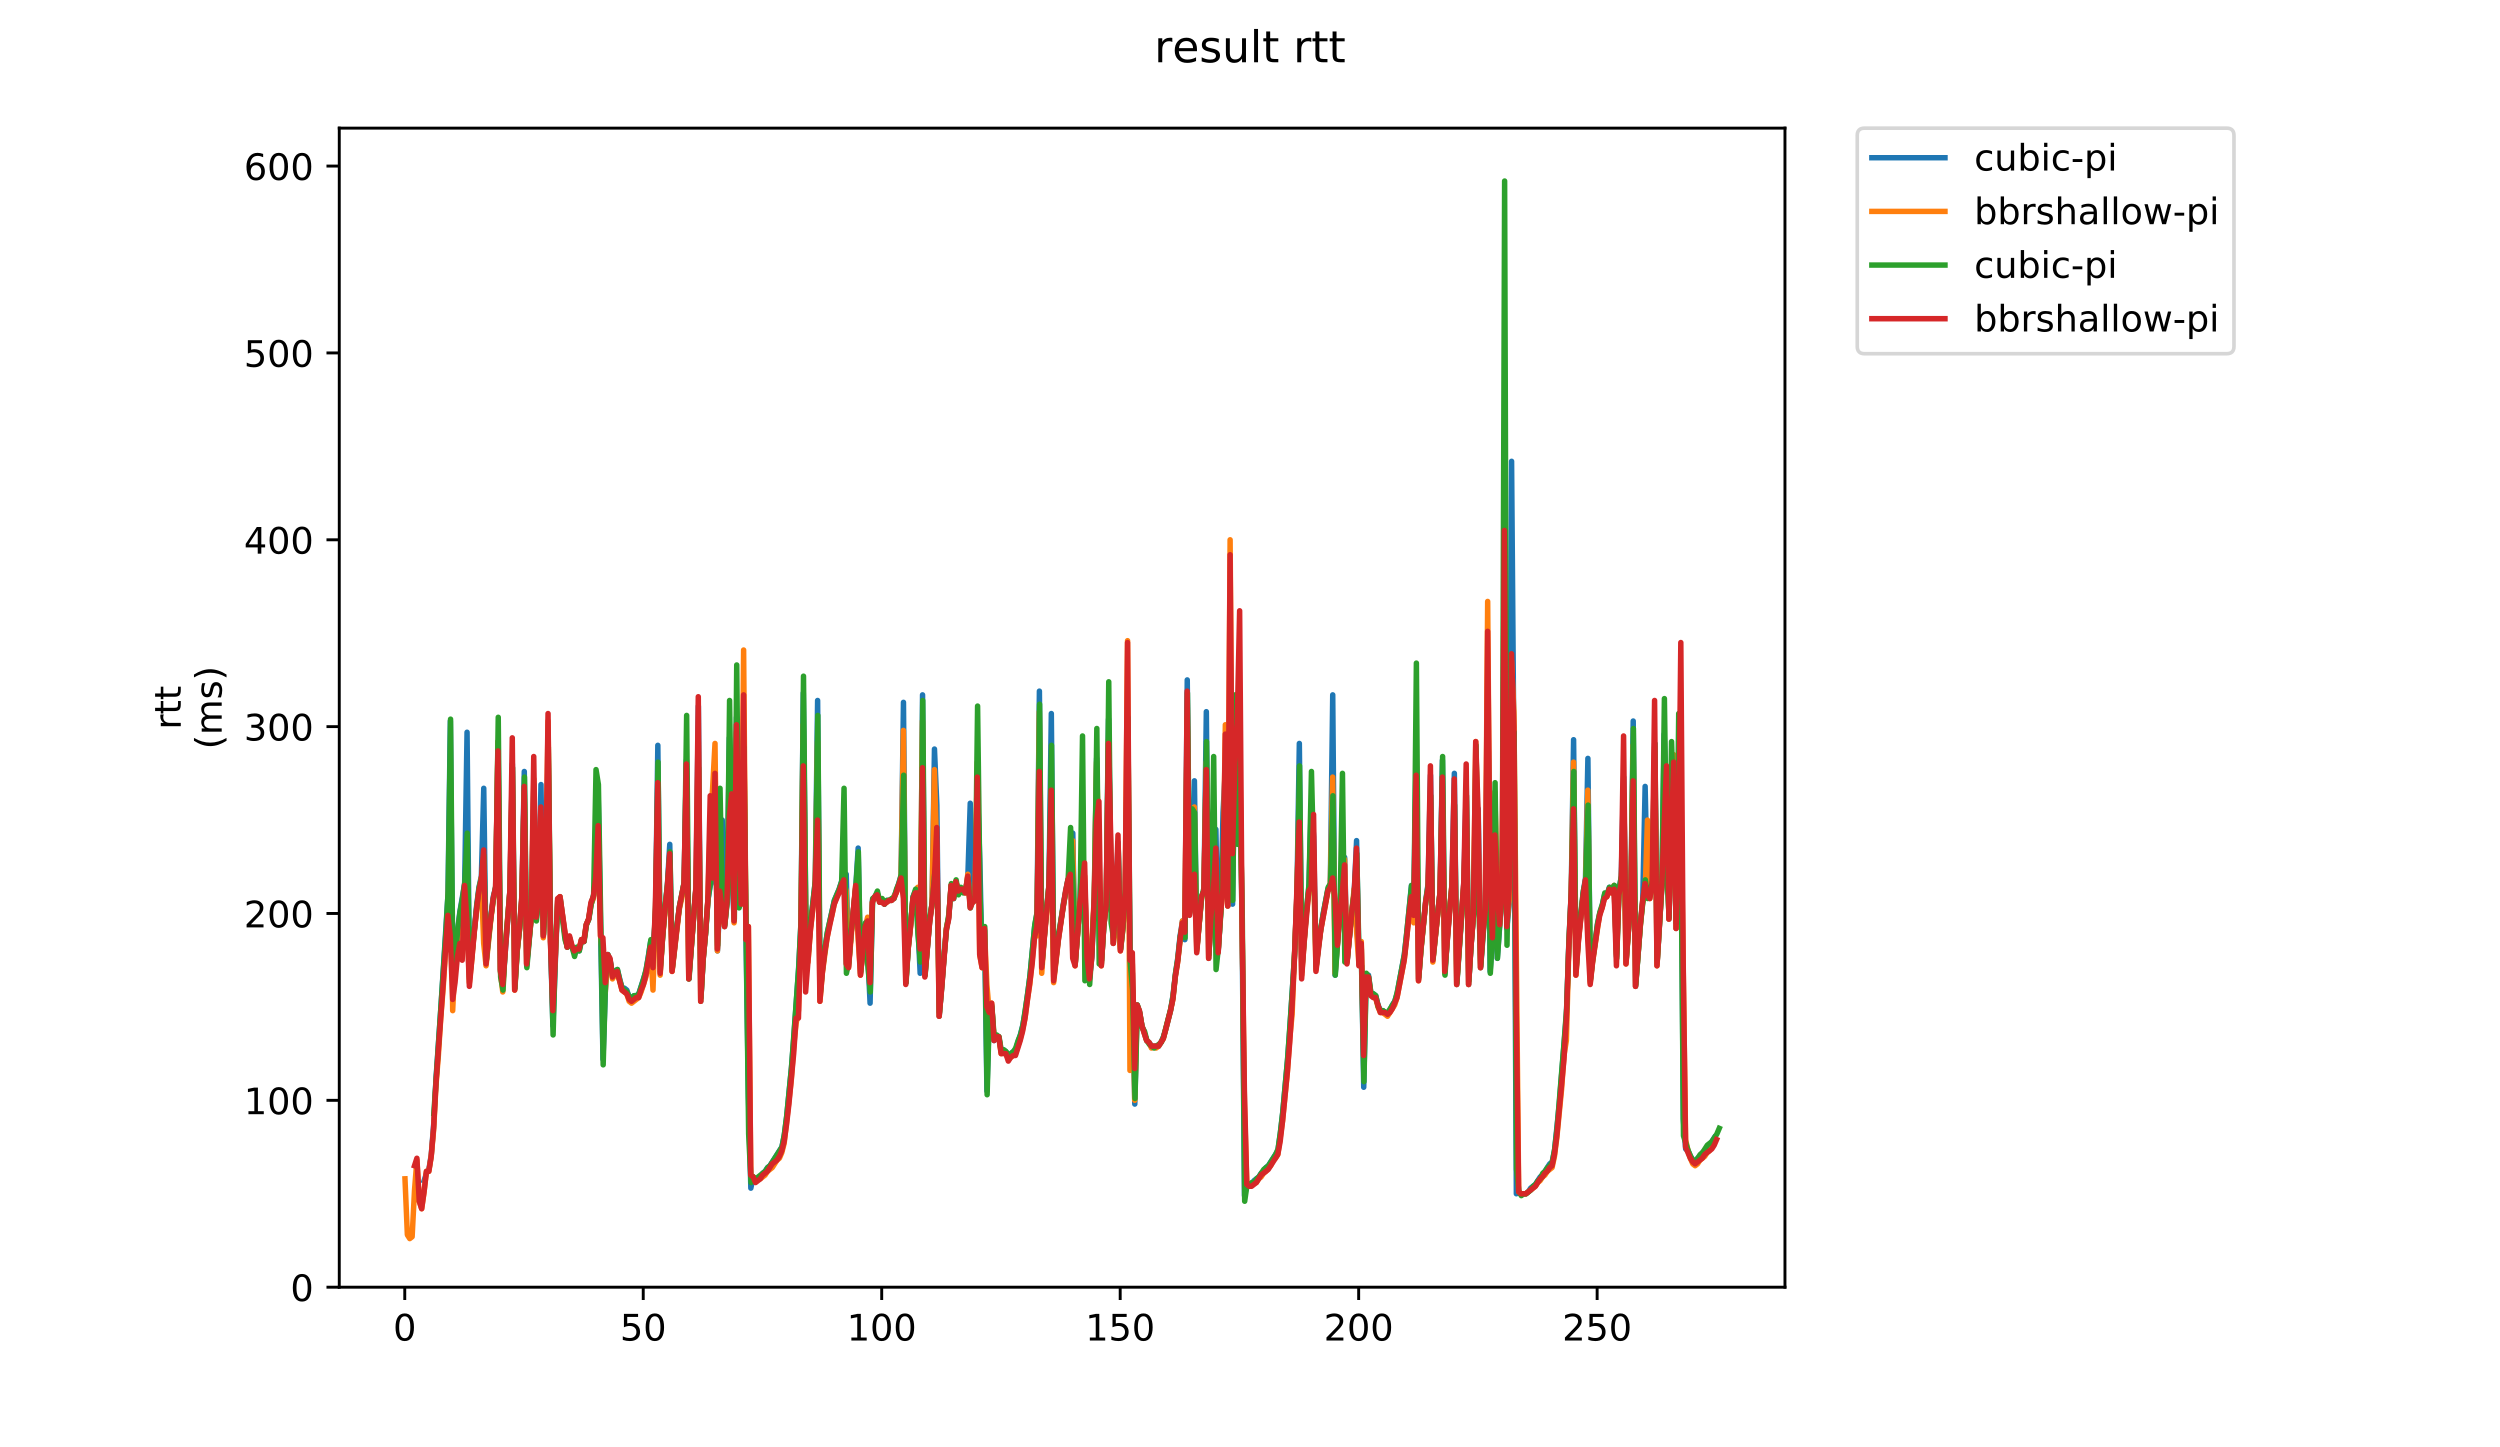 <?xml version="1.0" encoding="utf-8" standalone="no"?>
<!DOCTYPE svg PUBLIC "-//W3C//DTD SVG 1.1//EN"
  "http://www.w3.org/Graphics/SVG/1.1/DTD/svg11.dtd">
<!-- Created with matplotlib (https://matplotlib.org/) -->
<svg height="396pt" version="1.1" viewBox="0 0 684 396" width="684pt" xmlns="http://www.w3.org/2000/svg" xmlns:xlink="http://www.w3.org/1999/xlink">
 <defs>
  <style type="text/css">
*{stroke-linecap:butt;stroke-linejoin:round;}
  </style>
 </defs>
 <g id="figure_1">
  <g id="patch_1">
   <path d="M 0 396 
L 684 396 
L 684 0 
L 0 0 
z
" style="fill:#ffffff;"/>
  </g>
  <g id="axes_1">
   <g id="patch_2">
    <path d="M 92.824 352.174 
L 488.365 352.174 
L 488.365 35.062 
L 92.824 35.062 
z
" style="fill:#ffffff;"/>
   </g>
   <g id="matplotlib.axis_1">
    <g id="xtick_1">
     <g id="line2d_1">
      <defs>
       <path d="M 0 0 
L 0 3.5 
" id="mf3fdbf60b8" style="stroke:#000000;stroke-width:0.8;"/>
      </defs>
      <g>
       <use style="stroke:#000000;stroke-width:0.8;" x="110.742" xlink:href="#mf3fdbf60b8" y="352.174"/>
      </g>
     </g>
     <g id="text_1">
      <!-- 0 -->
      <defs>
       <path d="M 31.781 66.406 
Q 24.172 66.406 20.328 58.906 
Q 16.5 51.422 16.5 36.375 
Q 16.5 21.391 20.328 13.891 
Q 24.172 6.391 31.781 6.391 
Q 39.453 6.391 43.281 13.891 
Q 47.125 21.391 47.125 36.375 
Q 47.125 51.422 43.281 58.906 
Q 39.453 66.406 31.781 66.406 
z
M 31.781 74.219 
Q 44.047 74.219 50.516 64.516 
Q 56.984 54.828 56.984 36.375 
Q 56.984 17.969 50.516 8.266 
Q 44.047 -1.422 31.781 -1.422 
Q 19.531 -1.422 13.062 8.266 
Q 6.594 17.969 6.594 36.375 
Q 6.594 54.828 13.062 64.516 
Q 19.531 74.219 31.781 74.219 
z
" id="DejaVuSans-48"/>
      </defs>
      <g transform="translate(107.56 366.773)scale(0.1 -0.1)">
       <use xlink:href="#DejaVuSans-48"/>
      </g>
     </g>
    </g>
    <g id="xtick_2">
     <g id="line2d_2">
      <g>
       <use style="stroke:#000000;stroke-width:0.8;" x="175.989" xlink:href="#mf3fdbf60b8" y="352.174"/>
      </g>
     </g>
     <g id="text_2">
      <!-- 50 -->
      <defs>
       <path d="M 10.797 72.906 
L 49.516 72.906 
L 49.516 64.594 
L 19.828 64.594 
L 19.828 46.734 
Q 21.969 47.469 24.109 47.828 
Q 26.266 48.188 28.422 48.188 
Q 40.625 48.188 47.75 41.5 
Q 54.891 34.812 54.891 23.391 
Q 54.891 11.625 47.562 5.094 
Q 40.234 -1.422 26.906 -1.422 
Q 22.312 -1.422 17.547 -0.641 
Q 12.797 0.141 7.719 1.703 
L 7.719 11.625 
Q 12.109 9.234 16.797 8.062 
Q 21.484 6.891 26.703 6.891 
Q 35.156 6.891 40.078 11.328 
Q 45.016 15.766 45.016 23.391 
Q 45.016 31 40.078 35.438 
Q 35.156 39.891 26.703 39.891 
Q 22.75 39.891 18.812 39.016 
Q 14.891 38.141 10.797 36.281 
z
" id="DejaVuSans-53"/>
      </defs>
      <g transform="translate(169.627 366.773)scale(0.1 -0.1)">
       <use xlink:href="#DejaVuSans-53"/>
       <use x="63.623" xlink:href="#DejaVuSans-48"/>
      </g>
     </g>
    </g>
    <g id="xtick_3">
     <g id="line2d_3">
      <g>
       <use style="stroke:#000000;stroke-width:0.8;" x="241.236" xlink:href="#mf3fdbf60b8" y="352.174"/>
      </g>
     </g>
     <g id="text_3">
      <!-- 100 -->
      <defs>
       <path d="M 12.406 8.297 
L 28.516 8.297 
L 28.516 63.922 
L 10.984 60.406 
L 10.984 69.391 
L 28.422 72.906 
L 38.281 72.906 
L 38.281 8.297 
L 54.391 8.297 
L 54.391 0 
L 12.406 0 
z
" id="DejaVuSans-49"/>
      </defs>
      <g transform="translate(231.693 366.773)scale(0.1 -0.1)">
       <use xlink:href="#DejaVuSans-49"/>
       <use x="63.623" xlink:href="#DejaVuSans-48"/>
       <use x="127.246" xlink:href="#DejaVuSans-48"/>
      </g>
     </g>
    </g>
    <g id="xtick_4">
     <g id="line2d_4">
      <g>
       <use style="stroke:#000000;stroke-width:0.8;" x="306.484" xlink:href="#mf3fdbf60b8" y="352.174"/>
      </g>
     </g>
     <g id="text_4">
      <!-- 150 -->
      <g transform="translate(296.94 366.773)scale(0.1 -0.1)">
       <use xlink:href="#DejaVuSans-49"/>
       <use x="63.623" xlink:href="#DejaVuSans-53"/>
       <use x="127.246" xlink:href="#DejaVuSans-48"/>
      </g>
     </g>
    </g>
    <g id="xtick_5">
     <g id="line2d_5">
      <g>
       <use style="stroke:#000000;stroke-width:0.8;" x="371.731" xlink:href="#mf3fdbf60b8" y="352.174"/>
      </g>
     </g>
     <g id="text_5">
      <!-- 200 -->
      <defs>
       <path d="M 19.188 8.297 
L 53.609 8.297 
L 53.609 0 
L 7.328 0 
L 7.328 8.297 
Q 12.938 14.109 22.625 23.891 
Q 32.328 33.688 34.812 36.531 
Q 39.547 41.844 41.422 45.531 
Q 43.312 49.219 43.312 52.781 
Q 43.312 58.594 39.234 62.25 
Q 35.156 65.922 28.609 65.922 
Q 23.969 65.922 18.812 64.312 
Q 13.672 62.703 7.812 59.422 
L 7.812 69.391 
Q 13.766 71.781 18.938 73 
Q 24.125 74.219 28.422 74.219 
Q 39.75 74.219 46.484 68.547 
Q 53.219 62.891 53.219 53.422 
Q 53.219 48.922 51.531 44.891 
Q 49.859 40.875 45.406 35.406 
Q 44.188 33.984 37.641 27.219 
Q 31.109 20.453 19.188 8.297 
z
" id="DejaVuSans-50"/>
      </defs>
      <g transform="translate(362.187 366.773)scale(0.1 -0.1)">
       <use xlink:href="#DejaVuSans-50"/>
       <use x="63.623" xlink:href="#DejaVuSans-48"/>
       <use x="127.246" xlink:href="#DejaVuSans-48"/>
      </g>
     </g>
    </g>
    <g id="xtick_6">
     <g id="line2d_6">
      <g>
       <use style="stroke:#000000;stroke-width:0.8;" x="436.978" xlink:href="#mf3fdbf60b8" y="352.174"/>
      </g>
     </g>
     <g id="text_6">
      <!-- 250 -->
      <g transform="translate(427.434 366.773)scale(0.1 -0.1)">
       <use xlink:href="#DejaVuSans-50"/>
       <use x="63.623" xlink:href="#DejaVuSans-53"/>
       <use x="127.246" xlink:href="#DejaVuSans-48"/>
      </g>
     </g>
    </g>
   </g>
   <g id="matplotlib.axis_2">
    <g id="ytick_1">
     <g id="line2d_7">
      <defs>
       <path d="M 0 0 
L -3.5 0 
" id="m8e13ffa73d" style="stroke:#000000;stroke-width:0.8;"/>
      </defs>
      <g>
       <use style="stroke:#000000;stroke-width:0.8;" x="92.824" xlink:href="#m8e13ffa73d" y="352.174"/>
      </g>
     </g>
     <g id="text_7">
      <!-- 0 -->
      <g transform="translate(79.461 355.973)scale(0.1 -0.1)">
       <use xlink:href="#DejaVuSans-48"/>
      </g>
     </g>
    </g>
    <g id="ytick_2">
     <g id="line2d_8">
      <g>
       <use style="stroke:#000000;stroke-width:0.8;" x="92.824" xlink:href="#m8e13ffa73d" y="301.052"/>
      </g>
     </g>
     <g id="text_8">
      <!-- 100 -->
      <g transform="translate(66.736 304.851)scale(0.1 -0.1)">
       <use xlink:href="#DejaVuSans-49"/>
       <use x="63.623" xlink:href="#DejaVuSans-48"/>
       <use x="127.246" xlink:href="#DejaVuSans-48"/>
      </g>
     </g>
    </g>
    <g id="ytick_3">
     <g id="line2d_9">
      <g>
       <use style="stroke:#000000;stroke-width:0.8;" x="92.824" xlink:href="#m8e13ffa73d" y="249.93"/>
      </g>
     </g>
     <g id="text_9">
      <!-- 200 -->
      <g transform="translate(66.736 253.729)scale(0.1 -0.1)">
       <use xlink:href="#DejaVuSans-50"/>
       <use x="63.623" xlink:href="#DejaVuSans-48"/>
       <use x="127.246" xlink:href="#DejaVuSans-48"/>
      </g>
     </g>
    </g>
    <g id="ytick_4">
     <g id="line2d_10">
      <g>
       <use style="stroke:#000000;stroke-width:0.8;" x="92.824" xlink:href="#m8e13ffa73d" y="198.807"/>
      </g>
     </g>
     <g id="text_10">
      <!-- 300 -->
      <defs>
       <path d="M 40.578 39.312 
Q 47.656 37.797 51.625 33 
Q 55.609 28.219 55.609 21.188 
Q 55.609 10.406 48.188 4.484 
Q 40.766 -1.422 27.094 -1.422 
Q 22.516 -1.422 17.656 -0.516 
Q 12.797 0.391 7.625 2.203 
L 7.625 11.719 
Q 11.719 9.328 16.594 8.109 
Q 21.484 6.891 26.812 6.891 
Q 36.078 6.891 40.938 10.547 
Q 45.797 14.203 45.797 21.188 
Q 45.797 27.641 41.281 31.266 
Q 36.766 34.906 28.719 34.906 
L 20.219 34.906 
L 20.219 43.016 
L 29.109 43.016 
Q 36.375 43.016 40.234 45.922 
Q 44.094 48.828 44.094 54.297 
Q 44.094 59.906 40.109 62.906 
Q 36.141 65.922 28.719 65.922 
Q 24.656 65.922 20.016 65.031 
Q 15.375 64.156 9.812 62.312 
L 9.812 71.094 
Q 15.438 72.656 20.344 73.438 
Q 25.25 74.219 29.594 74.219 
Q 40.828 74.219 47.359 69.109 
Q 53.906 64.016 53.906 55.328 
Q 53.906 49.266 50.438 45.094 
Q 46.969 40.922 40.578 39.312 
z
" id="DejaVuSans-51"/>
      </defs>
      <g transform="translate(66.736 202.606)scale(0.1 -0.1)">
       <use xlink:href="#DejaVuSans-51"/>
       <use x="63.623" xlink:href="#DejaVuSans-48"/>
       <use x="127.246" xlink:href="#DejaVuSans-48"/>
      </g>
     </g>
    </g>
    <g id="ytick_5">
     <g id="line2d_11">
      <g>
       <use style="stroke:#000000;stroke-width:0.8;" x="92.824" xlink:href="#m8e13ffa73d" y="147.685"/>
      </g>
     </g>
     <g id="text_11">
      <!-- 400 -->
      <defs>
       <path d="M 37.797 64.312 
L 12.891 25.391 
L 37.797 25.391 
z
M 35.203 72.906 
L 47.609 72.906 
L 47.609 25.391 
L 58.016 25.391 
L 58.016 17.188 
L 47.609 17.188 
L 47.609 0 
L 37.797 0 
L 37.797 17.188 
L 4.891 17.188 
L 4.891 26.703 
z
" id="DejaVuSans-52"/>
      </defs>
      <g transform="translate(66.736 151.484)scale(0.1 -0.1)">
       <use xlink:href="#DejaVuSans-52"/>
       <use x="63.623" xlink:href="#DejaVuSans-48"/>
       <use x="127.246" xlink:href="#DejaVuSans-48"/>
      </g>
     </g>
    </g>
    <g id="ytick_6">
     <g id="line2d_12">
      <g>
       <use style="stroke:#000000;stroke-width:0.8;" x="92.824" xlink:href="#m8e13ffa73d" y="96.563"/>
      </g>
     </g>
     <g id="text_12">
      <!-- 500 -->
      <g transform="translate(66.736 100.362)scale(0.1 -0.1)">
       <use xlink:href="#DejaVuSans-53"/>
       <use x="63.623" xlink:href="#DejaVuSans-48"/>
       <use x="127.246" xlink:href="#DejaVuSans-48"/>
      </g>
     </g>
    </g>
    <g id="ytick_7">
     <g id="line2d_13">
      <g>
       <use style="stroke:#000000;stroke-width:0.8;" x="92.824" xlink:href="#m8e13ffa73d" y="45.44"/>
      </g>
     </g>
     <g id="text_13">
      <!-- 600 -->
      <defs>
       <path d="M 33.016 40.375 
Q 26.375 40.375 22.484 35.828 
Q 18.609 31.297 18.609 23.391 
Q 18.609 15.531 22.484 10.953 
Q 26.375 6.391 33.016 6.391 
Q 39.656 6.391 43.531 10.953 
Q 47.406 15.531 47.406 23.391 
Q 47.406 31.297 43.531 35.828 
Q 39.656 40.375 33.016 40.375 
z
M 52.594 71.297 
L 52.594 62.312 
Q 48.875 64.062 45.094 64.984 
Q 41.312 65.922 37.594 65.922 
Q 27.828 65.922 22.672 59.328 
Q 17.531 52.734 16.797 39.406 
Q 19.672 43.656 24.016 45.922 
Q 28.375 48.188 33.594 48.188 
Q 44.578 48.188 50.953 41.516 
Q 57.328 34.859 57.328 23.391 
Q 57.328 12.156 50.688 5.359 
Q 44.047 -1.422 33.016 -1.422 
Q 20.359 -1.422 13.672 8.266 
Q 6.984 17.969 6.984 36.375 
Q 6.984 53.656 15.188 63.938 
Q 23.391 74.219 37.203 74.219 
Q 40.922 74.219 44.703 73.484 
Q 48.484 72.75 52.594 71.297 
z
" id="DejaVuSans-54"/>
      </defs>
      <g transform="translate(66.736 49.24)scale(0.1 -0.1)">
       <use xlink:href="#DejaVuSans-54"/>
       <use x="63.623" xlink:href="#DejaVuSans-48"/>
       <use x="127.246" xlink:href="#DejaVuSans-48"/>
      </g>
     </g>
    </g>
    <g id="text_14">
     <!-- rtt -->
     <defs>
      <path d="M 41.109 46.297 
Q 39.594 47.172 37.812 47.578 
Q 36.031 48 33.891 48 
Q 26.266 48 22.188 43.047 
Q 18.109 38.094 18.109 28.812 
L 18.109 0 
L 9.078 0 
L 9.078 54.688 
L 18.109 54.688 
L 18.109 46.188 
Q 20.953 51.172 25.484 53.578 
Q 30.031 56 36.531 56 
Q 37.453 56 38.578 55.875 
Q 39.703 55.766 41.062 55.516 
z
" id="DejaVuSans-114"/>
      <path d="M 18.312 70.219 
L 18.312 54.688 
L 36.812 54.688 
L 36.812 47.703 
L 18.312 47.703 
L 18.312 18.016 
Q 18.312 11.328 20.141 9.422 
Q 21.969 7.516 27.594 7.516 
L 36.812 7.516 
L 36.812 0 
L 27.594 0 
Q 17.188 0 13.234 3.875 
Q 9.281 7.766 9.281 18.016 
L 9.281 47.703 
L 2.688 47.703 
L 2.688 54.688 
L 9.281 54.688 
L 9.281 70.219 
z
" id="DejaVuSans-116"/>
     </defs>
     <g transform="translate(49.459 199.594)rotate(-90)scale(0.1 -0.1)">
      <use xlink:href="#DejaVuSans-114"/>
      <use x="41.113" xlink:href="#DejaVuSans-116"/>
      <use x="80.322" xlink:href="#DejaVuSans-116"/>
     </g>
     <!-- (ms) -->
     <defs>
      <path d="M 31 75.875 
Q 24.469 64.656 21.281 53.656 
Q 18.109 42.672 18.109 31.391 
Q 18.109 20.125 21.312 9.062 
Q 24.516 -2 31 -13.188 
L 23.188 -13.188 
Q 15.875 -1.703 12.234 9.375 
Q 8.594 20.453 8.594 31.391 
Q 8.594 42.281 12.203 53.312 
Q 15.828 64.359 23.188 75.875 
z
" id="DejaVuSans-40"/>
      <path d="M 52 44.188 
Q 55.375 50.25 60.062 53.125 
Q 64.75 56 71.094 56 
Q 79.641 56 84.281 50.016 
Q 88.922 44.047 88.922 33.016 
L 88.922 0 
L 79.891 0 
L 79.891 32.719 
Q 79.891 40.578 77.094 44.375 
Q 74.312 48.188 68.609 48.188 
Q 61.625 48.188 57.562 43.547 
Q 53.516 38.922 53.516 30.906 
L 53.516 0 
L 44.484 0 
L 44.484 32.719 
Q 44.484 40.625 41.703 44.406 
Q 38.922 48.188 33.109 48.188 
Q 26.219 48.188 22.156 43.531 
Q 18.109 38.875 18.109 30.906 
L 18.109 0 
L 9.078 0 
L 9.078 54.688 
L 18.109 54.688 
L 18.109 46.188 
Q 21.188 51.219 25.484 53.609 
Q 29.781 56 35.688 56 
Q 41.656 56 45.828 52.969 
Q 50 49.953 52 44.188 
z
" id="DejaVuSans-109"/>
      <path d="M 44.281 53.078 
L 44.281 44.578 
Q 40.484 46.531 36.375 47.5 
Q 32.281 48.484 27.875 48.484 
Q 21.188 48.484 17.844 46.438 
Q 14.5 44.391 14.5 40.281 
Q 14.5 37.156 16.891 35.375 
Q 19.281 33.594 26.516 31.984 
L 29.594 31.297 
Q 39.156 29.25 43.188 25.516 
Q 47.219 21.781 47.219 15.094 
Q 47.219 7.469 41.188 3.016 
Q 35.156 -1.422 24.609 -1.422 
Q 20.219 -1.422 15.453 -0.562 
Q 10.688 0.297 5.422 2 
L 5.422 11.281 
Q 10.406 8.688 15.234 7.391 
Q 20.062 6.109 24.812 6.109 
Q 31.156 6.109 34.562 8.281 
Q 37.984 10.453 37.984 14.406 
Q 37.984 18.062 35.516 20.016 
Q 33.062 21.969 24.703 23.781 
L 21.578 24.516 
Q 13.234 26.266 9.516 29.906 
Q 5.812 33.547 5.812 39.891 
Q 5.812 47.609 11.281 51.797 
Q 16.75 56 26.812 56 
Q 31.781 56 36.172 55.266 
Q 40.578 54.547 44.281 53.078 
z
" id="DejaVuSans-115"/>
      <path d="M 8.016 75.875 
L 15.828 75.875 
Q 23.141 64.359 26.781 53.312 
Q 30.422 42.281 30.422 31.391 
Q 30.422 20.453 26.781 9.375 
Q 23.141 -1.703 15.828 -13.188 
L 8.016 -13.188 
Q 14.5 -2 17.703 9.062 
Q 20.906 20.125 20.906 31.391 
Q 20.906 42.672 17.703 53.656 
Q 14.5 64.656 8.016 75.875 
z
" id="DejaVuSans-41"/>
     </defs>
     <g transform="translate(60.657 204.995)rotate(-90)scale(0.1 -0.1)">
      <use xlink:href="#DejaVuSans-40"/>
      <use x="39.014" xlink:href="#DejaVuSans-109"/>
      <use x="136.426" xlink:href="#DejaVuSans-115"/>
      <use x="188.525" xlink:href="#DejaVuSans-41"/>
     </g>
    </g>
   </g>
   <g id="line2d_14">
    <path clip-path="url(#p3a45db6202)" d="M 116.041 323.034 
L 116.694 320.99 
L 117.346 319.967 
L 117.999 315.877 
L 118.651 307.698 
L 119.303 294.917 
L 120.608 276.002 
L 122.566 244.817 
L 123.218 197.274 
L 123.871 268.334 
L 125.176 254.531 
L 125.828 249.418 
L 127.133 241.75 
L 127.786 200.341 
L 128.438 267.822 
L 130.396 247.885 
L 131.048 242.772 
L 131.7 239.705 
L 132.353 215.678 
L 133.005 263.221 
L 133.658 256.064 
L 134.963 245.329 
L 135.615 242.772 
L 136.268 202.897 
L 136.92 265.777 
L 137.573 269.356 
L 139.53 243.284 
L 140.183 209.032 
L 140.835 270.378 
L 141.488 260.154 
L 142.14 254.019 
L 142.793 245.329 
L 143.445 211.077 
L 144.097 264.244 
L 145.402 250.441 
L 146.055 214.655 
L 146.707 251.463 
L 147.36 245.84 
L 148.012 214.655 
L 148.665 256.064 
L 149.317 242.772 
L 149.97 205.453 
L 150.622 257.598 
L 151.275 280.603 
L 152.58 246.351 
L 153.232 245.329 
L 154.537 255.553 
L 155.189 259.132 
L 155.842 256.575 
L 156.494 259.132 
L 157.147 260.665 
L 157.799 259.643 
L 158.452 260.154 
L 159.104 257.087 
L 159.757 257.598 
L 160.409 252.997 
L 161.062 251.463 
L 161.714 247.373 
L 162.367 245.329 
L 163.019 239.705 
L 163.672 218.234 
L 164.977 289.805 
L 165.629 270.89 
L 166.282 261.176 
L 166.934 262.71 
L 167.586 266.8 
L 168.239 265.777 
L 168.891 265.266 
L 170.196 270.378 
L 170.849 270.378 
L 171.501 270.89 
L 172.154 272.935 
L 172.806 272.935 
L 173.459 272.423 
L 174.111 272.423 
L 174.764 271.912 
L 176.721 265.777 
L 178.026 257.598 
L 178.679 260.154 
L 179.331 250.952 
L 179.983 203.919 
L 180.636 265.777 
L 181.288 256.064 
L 181.941 248.396 
L 182.593 242.261 
L 183.246 231.014 
L 183.898 265.266 
L 185.203 253.508 
L 185.856 248.396 
L 187.161 241.75 
L 187.813 208.009 
L 188.466 267.822 
L 190.423 242.772 
L 191.076 193.184 
L 191.728 273.957 
L 192.38 262.71 
L 193.033 255.553 
L 193.685 246.351 
L 194.338 242.261 
L 194.99 240.728 
L 195.643 209.543 
L 196.295 260.154 
L 196.948 246.351 
L 197.6 224.368 
L 198.253 253.508 
L 198.905 246.862 
L 199.558 201.875 
L 200.21 237.66 
L 200.863 251.974 
L 201.515 196.251 
L 202.168 241.239 
L 202.82 246.862 
L 203.472 206.476 
L 204.125 258.109 
L 204.777 300.029 
L 205.43 325.079 
L 206.082 322.012 
L 206.735 323.034 
L 208.04 322.012 
L 208.692 320.99 
L 209.345 320.478 
L 209.997 319.456 
L 210.65 318.945 
L 213.912 313.832 
L 214.565 310.765 
L 215.217 305.653 
L 216.522 292.361 
L 217.174 284.181 
L 218.479 265.266 
L 219.132 252.997 
L 219.784 189.605 
L 220.437 246.862 
L 221.089 261.176 
L 221.742 252.997 
L 223.047 241.239 
L 223.699 191.65 
L 224.352 272.423 
L 225.004 265.266 
L 225.657 259.643 
L 226.309 255.553 
L 228.266 246.351 
L 229.571 243.284 
L 230.224 241.239 
L 231.529 239.194 
L 232.181 264.244 
L 232.834 255.553 
L 234.139 242.772 
L 234.791 232.037 
L 235.444 266.289 
L 236.749 252.997 
L 237.401 260.665 
L 238.054 274.468 
L 238.706 246.351 
L 240.011 244.306 
L 240.663 246.351 
L 241.316 246.351 
L 241.968 247.373 
L 242.621 246.351 
L 243.926 246.351 
L 244.578 245.329 
L 245.231 243.795 
L 246.536 239.705 
L 247.188 192.161 
L 247.841 268.845 
L 248.493 259.132 
L 249.146 252.997 
L 249.798 245.329 
L 250.451 243.795 
L 251.103 252.486 
L 251.756 266.289 
L 252.408 190.116 
L 253.06 266.8 
L 254.365 251.974 
L 255.018 247.373 
L 255.67 204.942 
L 256.323 220.279 
L 256.975 278.047 
L 258.933 254.019 
L 259.585 250.952 
L 260.238 242.261 
L 260.89 245.84 
L 261.543 241.239 
L 262.195 244.306 
L 262.848 243.284 
L 263.5 243.795 
L 264.152 243.795 
L 264.805 239.705 
L 265.457 219.767 
L 266.11 246.862 
L 266.762 246.351 
L 267.415 215.166 
L 268.067 235.104 
L 268.72 264.244 
L 269.372 254.531 
L 270.025 298.496 
L 270.677 276.513 
L 271.33 274.979 
L 271.982 284.693 
L 272.635 283.67 
L 273.287 283.67 
L 273.94 287.76 
L 274.592 287.249 
L 275.245 287.76 
L 275.897 289.294 
L 276.549 288.271 
L 277.854 287.249 
L 279.159 283.159 
L 279.812 280.603 
L 280.464 277.024 
L 281.769 267.311 
L 283.074 253.508 
L 283.727 249.93 
L 284.379 189.094 
L 285.032 264.244 
L 286.337 248.907 
L 286.989 242.261 
L 287.642 195.229 
L 288.294 267.311 
L 289.599 256.575 
L 290.904 247.373 
L 292.209 240.728 
L 292.861 240.216 
L 293.514 227.947 
L 294.166 263.733 
L 295.471 246.862 
L 296.124 230.503 
L 296.776 242.261 
L 297.429 261.688 
L 298.081 267.822 
L 298.734 261.688 
L 299.386 245.84 
L 300.039 207.498 
L 300.691 244.817 
L 301.343 263.733 
L 301.996 253.508 
L 302.648 247.373 
L 303.301 196.762 
L 303.953 240.728 
L 304.606 258.109 
L 305.258 247.373 
L 305.911 230.503 
L 306.563 259.643 
L 307.216 254.019 
L 307.868 244.306 
L 308.521 203.919 
L 309.173 262.71 
L 309.826 266.289 
L 310.478 302.074 
L 311.131 274.979 
L 311.783 277.024 
L 312.435 280.603 
L 313.74 284.693 
L 314.393 285.204 
L 315.045 286.226 
L 317.003 286.226 
L 317.655 285.204 
L 318.308 283.67 
L 318.96 281.625 
L 320.265 276.513 
L 320.918 272.423 
L 321.57 266.8 
L 322.223 262.199 
L 322.875 256.064 
L 323.528 251.974 
L 324.18 257.087 
L 324.832 186.027 
L 325.485 249.93 
L 326.137 242.261 
L 326.79 213.633 
L 327.442 259.643 
L 328.747 245.329 
L 329.4 243.795 
L 330.052 194.717 
L 330.705 262.199 
L 331.357 250.441 
L 332.01 243.795 
L 332.662 226.925 
L 333.315 260.154 
L 333.967 249.93 
L 334.62 222.324 
L 335.272 210.054 
L 335.925 247.885 
L 336.577 181.937 
L 337.229 247.373 
L 337.882 200.852 
L 338.534 230.503 
L 339.187 208.009 
L 339.839 252.997 
L 340.492 327.124 
L 341.144 324.057 
L 341.797 324.568 
L 342.449 324.057 
L 343.102 323.034 
L 344.407 322.012 
L 345.059 320.99 
L 345.712 320.478 
L 346.364 319.456 
L 347.017 318.945 
L 349.626 314.855 
L 350.279 310.254 
L 350.931 304.63 
L 352.236 290.316 
L 352.889 281.625 
L 354.194 261.176 
L 354.846 244.306 
L 355.499 203.408 
L 356.151 265.777 
L 357.456 248.907 
L 358.109 242.772 
L 358.761 220.279 
L 359.414 228.969 
L 360.066 264.755 
L 360.718 258.62 
L 362.023 249.93 
L 363.328 243.284 
L 363.981 241.75 
L 364.633 190.116 
L 365.286 266.8 
L 366.591 248.907 
L 367.243 243.284 
L 367.896 234.593 
L 368.548 263.221 
L 369.853 249.418 
L 370.506 244.306 
L 371.158 229.992 
L 371.811 263.733 
L 372.463 259.643 
L 373.115 297.473 
L 373.768 266.8 
L 374.42 266.8 
L 375.073 271.912 
L 375.725 271.912 
L 376.378 272.423 
L 377.03 274.979 
L 377.683 276.513 
L 378.335 276.513 
L 379.64 277.536 
L 380.293 276.513 
L 380.945 274.979 
L 381.598 273.957 
L 382.25 271.912 
L 384.208 261.176 
L 384.86 255.553 
L 386.165 242.261 
L 386.817 246.351 
L 387.47 205.964 
L 388.122 267.822 
L 388.775 259.643 
L 390.08 246.351 
L 390.732 241.75 
L 391.385 212.099 
L 392.037 262.71 
L 393.342 249.93 
L 393.995 244.306 
L 394.647 208.009 
L 395.3 266.289 
L 396.605 248.907 
L 397.257 242.261 
L 397.909 211.588 
L 398.562 269.356 
L 400.519 241.239 
L 401.172 215.166 
L 401.824 269.356 
L 402.477 258.62 
L 403.129 250.441 
L 403.782 221.812 
L 404.434 221.301 
L 405.087 264.755 
L 405.739 255.553 
L 406.392 248.396 
L 407.044 183.982 
L 407.697 265.777 
L 408.349 256.064 
L 409.001 223.346 
L 409.654 262.199 
L 410.959 244.817 
L 411.611 192.161 
L 412.264 254.019 
L 412.916 247.373 
L 413.569 126.214 
L 414.221 208.52 
L 414.874 326.613 
L 415.526 326.102 
L 416.179 326.613 
L 417.484 326.613 
L 418.136 326.102 
L 418.789 325.079 
L 420.094 324.057 
L 421.398 322.012 
L 422.051 321.501 
L 424.008 318.433 
L 424.661 317.922 
L 425.313 314.855 
L 426.618 302.074 
L 427.923 285.715 
L 428.576 277.536 
L 429.228 258.109 
L 429.881 244.306 
L 430.533 202.386 
L 431.186 265.777 
L 431.838 256.575 
L 432.491 250.952 
L 433.143 244.306 
L 433.795 240.216 
L 434.448 207.498 
L 435.1 268.334 
L 435.753 262.199 
L 436.405 258.109 
L 437.058 252.997 
L 437.71 249.93 
L 438.363 247.885 
L 439.015 244.817 
L 439.668 244.817 
L 440.32 242.772 
L 440.973 243.284 
L 441.625 242.261 
L 442.278 261.688 
L 442.93 243.795 
L 443.583 239.705 
L 444.235 212.61 
L 444.888 263.221 
L 446.192 245.84 
L 446.845 197.274 
L 447.497 269.867 
L 448.802 252.997 
L 449.455 246.351 
L 450.107 215.166 
L 450.76 245.329 
L 451.412 245.329 
L 452.065 241.75 
L 452.717 203.408 
L 453.37 263.733 
L 454.675 242.772 
L 455.327 200.852 
L 456.632 251.463 
L 457.284 220.79 
L 457.937 222.324 
L 458.589 254.019 
L 459.242 242.261 
L 459.894 213.121 
L 460.547 306.164 
L 461.199 314.344 
L 461.852 314.855 
L 462.504 316.389 
L 463.157 317.411 
L 463.809 317.922 
L 464.462 316.9 
L 465.114 316.389 
L 465.767 315.366 
L 466.419 314.855 
L 467.072 313.832 
L 467.724 313.321 
L 469.029 311.276 
L 469.029 311.276 
" style="fill:none;stroke:#1f77b4;stroke-linecap:square;stroke-width:1.5;"/>
   </g>
   <g id="line2d_15">
    <path clip-path="url(#p3a45db6202)" d="M 110.803 322.523 
L 111.456 337.86 
L 112.108 338.882 
L 112.76 338.371 
L 113.413 325.591 
L 114.065 317.411 
L 114.718 328.658 
L 115.37 330.703 
L 116.023 326.102 
L 116.675 320.478 
L 117.328 320.478 
L 117.98 316.389 
L 118.633 309.231 
L 119.285 296.962 
L 119.938 288.783 
L 120.59 278.558 
L 121.243 270.378 
L 122.548 250.441 
L 123.2 221.301 
L 123.853 276.513 
L 124.505 262.199 
L 125.157 258.109 
L 125.81 250.952 
L 127.115 245.329 
L 127.767 248.907 
L 128.42 268.845 
L 129.072 262.71 
L 129.725 255.042 
L 131.03 243.795 
L 131.682 240.216 
L 132.335 258.109 
L 132.987 264.244 
L 134.292 251.463 
L 134.945 246.351 
L 135.597 243.284 
L 136.25 202.897 
L 136.902 265.777 
L 137.554 271.401 
L 138.207 259.132 
L 139.512 243.795 
L 140.164 211.077 
L 140.817 270.89 
L 141.469 260.665 
L 142.122 254.531 
L 142.774 245.84 
L 143.427 216.7 
L 144.079 263.733 
L 145.384 250.952 
L 146.037 213.121 
L 146.689 250.952 
L 147.342 244.817 
L 147.994 224.368 
L 148.646 256.575 
L 149.299 243.284 
L 149.951 197.274 
L 150.604 257.598 
L 151.256 266.8 
L 151.909 262.71 
L 152.561 246.351 
L 153.214 245.329 
L 154.519 255.042 
L 155.171 259.132 
L 155.824 256.575 
L 156.476 259.132 
L 157.129 260.154 
L 157.781 259.643 
L 158.434 259.643 
L 159.086 257.087 
L 159.739 257.598 
L 160.391 252.997 
L 161.043 251.463 
L 161.696 247.373 
L 162.348 245.84 
L 163.001 240.216 
L 163.653 228.969 
L 164.306 256.064 
L 164.958 261.688 
L 165.611 271.401 
L 166.263 261.688 
L 166.916 263.221 
L 167.568 267.822 
L 168.221 266.8 
L 168.873 266.289 
L 169.526 268.334 
L 170.178 270.89 
L 171.483 271.912 
L 172.136 273.957 
L 172.788 274.468 
L 174.745 272.935 
L 175.398 271.401 
L 176.703 267.311 
L 177.355 263.733 
L 178.008 259.132 
L 178.66 270.89 
L 179.313 249.93 
L 179.965 220.79 
L 180.618 266.8 
L 181.27 256.575 
L 182.575 243.284 
L 183.228 236.638 
L 183.88 265.777 
L 185.185 254.531 
L 185.837 248.907 
L 186.49 245.84 
L 187.142 241.75 
L 187.795 224.368 
L 188.447 267.822 
L 190.405 243.284 
L 191.057 202.897 
L 191.71 273.957 
L 192.362 262.71 
L 193.015 255.553 
L 193.667 246.351 
L 194.32 225.902 
L 194.972 215.678 
L 195.625 203.408 
L 196.277 260.154 
L 196.929 244.306 
L 198.234 253.508 
L 198.887 246.351 
L 199.539 234.082 
L 200.192 208.52 
L 200.844 252.486 
L 201.497 200.341 
L 202.149 221.301 
L 202.802 247.373 
L 203.454 177.847 
L 204.107 257.087 
L 204.759 253.508 
L 205.412 321.501 
L 206.064 322.012 
L 206.717 323.034 
L 207.369 322.523 
L 208.022 322.523 
L 209.326 321.501 
L 209.979 320.478 
L 211.284 319.456 
L 212.589 317.411 
L 213.241 316.9 
L 213.894 315.366 
L 214.546 312.81 
L 216.504 295.428 
L 217.156 286.226 
L 217.809 280.092 
L 218.461 276.513 
L 219.114 254.531 
L 219.766 198.296 
L 220.419 248.396 
L 221.071 263.221 
L 221.723 254.531 
L 223.028 243.284 
L 223.681 202.897 
L 224.333 273.957 
L 224.986 266.289 
L 226.291 256.575 
L 226.943 252.997 
L 227.596 250.441 
L 228.248 247.373 
L 228.901 245.329 
L 229.553 243.795 
L 230.206 241.75 
L 230.858 241.239 
L 231.511 243.795 
L 232.163 264.755 
L 233.468 249.418 
L 234.12 242.261 
L 234.773 256.575 
L 235.425 266.8 
L 236.73 253.508 
L 237.383 250.952 
L 238.035 262.71 
L 238.688 246.862 
L 239.34 245.329 
L 239.993 244.817 
L 240.645 246.351 
L 241.298 246.351 
L 241.95 246.862 
L 242.603 246.862 
L 243.255 246.351 
L 243.908 246.351 
L 245.213 244.306 
L 245.865 242.261 
L 246.517 241.239 
L 247.17 199.83 
L 247.822 268.845 
L 248.475 259.643 
L 249.127 253.508 
L 249.78 245.84 
L 251.085 242.772 
L 251.737 255.553 
L 252.39 197.274 
L 253.042 266.8 
L 254.347 251.974 
L 255 247.373 
L 255.652 210.565 
L 256.305 234.082 
L 256.957 278.047 
L 258.914 254.019 
L 259.567 250.952 
L 260.219 242.261 
L 260.872 245.329 
L 261.524 241.239 
L 262.177 243.795 
L 262.829 243.284 
L 263.482 243.284 
L 264.134 244.306 
L 264.787 239.194 
L 265.439 247.885 
L 266.092 246.862 
L 266.744 246.351 
L 267.397 208.52 
L 268.049 261.176 
L 268.702 264.755 
L 269.354 254.531 
L 270.006 269.356 
L 270.659 277.024 
L 271.311 274.468 
L 271.964 284.181 
L 272.616 283.67 
L 273.269 283.67 
L 273.921 288.271 
L 274.574 287.76 
L 275.226 288.271 
L 275.879 289.805 
L 277.836 288.271 
L 279.141 284.181 
L 279.794 281.625 
L 280.446 278.558 
L 281.099 273.446 
L 281.751 269.356 
L 283.056 256.064 
L 283.708 256.064 
L 284.361 194.717 
L 285.013 266.289 
L 285.666 257.087 
L 287.623 235.104 
L 288.276 268.845 
L 289.581 257.087 
L 290.886 247.885 
L 292.191 241.239 
L 292.843 240.728 
L 293.496 229.992 
L 294.148 264.244 
L 295.453 247.373 
L 296.105 242.261 
L 296.758 239.705 
L 297.41 262.199 
L 298.063 259.132 
L 298.715 258.109 
L 299.368 245.84 
L 300.02 208.52 
L 300.673 232.548 
L 301.325 264.244 
L 301.978 253.508 
L 302.63 247.885 
L 303.283 202.386 
L 303.935 236.638 
L 304.588 258.109 
L 305.24 245.329 
L 305.892 253.508 
L 306.545 260.154 
L 307.197 254.531 
L 307.85 244.817 
L 308.502 175.291 
L 309.155 292.872 
L 309.807 263.733 
L 310.46 301.052 
L 311.112 274.979 
L 311.765 277.024 
L 312.417 280.603 
L 313.722 284.693 
L 314.375 285.204 
L 315.027 286.738 
L 315.68 286.226 
L 316.332 286.738 
L 316.985 286.226 
L 318.289 284.181 
L 320.247 276.513 
L 320.899 273.446 
L 321.552 267.311 
L 322.204 263.221 
L 323.509 251.974 
L 324.162 251.974 
L 324.814 196.251 
L 325.467 249.93 
L 326.119 242.772 
L 326.772 220.79 
L 327.424 260.154 
L 328.729 245.84 
L 329.382 243.795 
L 330.034 208.52 
L 330.686 262.199 
L 331.339 250.441 
L 332.644 235.615 
L 333.296 260.154 
L 333.949 249.93 
L 334.601 243.284 
L 335.254 198.296 
L 335.906 247.885 
L 336.559 147.685 
L 337.211 236.638 
L 337.864 209.032 
L 338.516 196.762 
L 339.169 202.386 
L 340.474 302.074 
L 341.126 324.057 
L 341.779 324.568 
L 343.083 323.546 
L 343.736 323.546 
L 344.388 322.523 
L 345.041 322.012 
L 345.693 320.99 
L 346.346 320.478 
L 346.998 319.456 
L 347.651 318.945 
L 348.303 317.411 
L 348.956 316.9 
L 349.608 315.877 
L 350.913 306.675 
L 352.218 293.384 
L 352.871 284.181 
L 353.523 277.536 
L 354.828 244.817 
L 355.48 218.745 
L 356.133 266.8 
L 357.438 249.93 
L 358.09 243.795 
L 358.743 241.239 
L 359.395 237.149 
L 360.048 265.266 
L 360.7 259.132 
L 361.353 254.531 
L 363.31 243.795 
L 363.963 242.261 
L 364.615 212.61 
L 365.268 266.289 
L 366.572 249.418 
L 367.225 244.306 
L 367.877 235.104 
L 368.53 263.221 
L 369.835 249.418 
L 370.487 243.284 
L 371.14 254.531 
L 371.792 263.733 
L 372.445 257.598 
L 373.097 284.181 
L 373.75 266.8 
L 374.402 267.311 
L 375.055 271.912 
L 376.36 272.935 
L 377.012 275.491 
L 377.665 277.024 
L 378.317 277.024 
L 379.622 278.047 
L 381.579 274.979 
L 382.232 272.935 
L 384.189 262.71 
L 386.147 244.817 
L 386.799 252.486 
L 387.452 214.144 
L 388.104 268.334 
L 388.757 260.154 
L 390.062 246.862 
L 390.714 242.772 
L 391.366 221.301 
L 392.019 263.221 
L 393.976 244.306 
L 394.629 219.256 
L 395.281 266.289 
L 396.586 248.907 
L 397.239 242.261 
L 397.891 224.88 
L 398.544 269.356 
L 400.501 241.75 
L 401.154 222.835 
L 401.806 269.356 
L 402.458 258.62 
L 403.111 250.441 
L 403.763 202.897 
L 404.416 229.992 
L 405.068 264.755 
L 405.721 255.042 
L 406.373 248.907 
L 407.026 164.555 
L 407.678 247.885 
L 408.331 256.575 
L 408.983 216.7 
L 409.636 243.284 
L 410.288 253.508 
L 410.941 243.284 
L 411.593 179.381 
L 412.246 252.997 
L 412.898 246.351 
L 413.551 180.914 
L 414.203 194.717 
L 415.508 326.102 
L 416.16 326.613 
L 417.465 326.613 
L 420.075 324.568 
L 420.728 323.546 
L 421.38 323.034 
L 422.033 322.012 
L 422.685 321.501 
L 423.338 320.478 
L 424.643 319.456 
L 425.295 316.389 
L 425.948 311.276 
L 427.252 297.985 
L 427.905 288.783 
L 428.557 284.693 
L 429.21 260.154 
L 429.862 246.351 
L 430.515 208.52 
L 431.167 266.8 
L 431.82 257.598 
L 433.125 245.329 
L 433.777 243.284 
L 434.43 216.189 
L 435.082 268.845 
L 435.735 263.221 
L 437.692 249.93 
L 438.345 248.396 
L 438.997 245.329 
L 439.649 245.329 
L 440.302 243.284 
L 440.954 244.306 
L 441.607 242.261 
L 442.259 261.176 
L 442.912 244.817 
L 443.564 241.75 
L 444.217 226.413 
L 444.869 263.733 
L 446.174 246.351 
L 446.827 203.919 
L 447.479 269.867 
L 448.784 253.508 
L 449.437 246.862 
L 450.089 244.817 
L 450.741 224.368 
L 451.394 245.84 
L 452.046 241.239 
L 452.699 204.431 
L 453.351 264.244 
L 454.656 242.772 
L 455.309 216.7 
L 455.961 217.211 
L 456.614 251.463 
L 457.919 206.476 
L 458.571 254.019 
L 459.224 210.565 
L 459.876 218.745 
L 461.181 311.788 
L 461.834 314.855 
L 462.486 316.9 
L 463.138 318.433 
L 463.791 318.945 
L 464.443 318.433 
L 465.096 317.411 
L 466.401 316.389 
L 467.053 315.366 
L 467.706 314.855 
L 468.358 313.321 
L 468.358 313.321 
" style="fill:none;stroke:#ff7f0e;stroke-linecap:square;stroke-width:1.5;"/>
   </g>
   <g id="line2d_16">
    <path clip-path="url(#p3a45db6202)" d="M 118.703 304.63 
L 121.966 255.553 
L 122.618 243.795 
L 123.271 196.762 
L 123.923 268.845 
L 125.228 254.531 
L 125.88 249.418 
L 126.533 245.84 
L 127.185 241.239 
L 127.838 227.947 
L 128.49 267.311 
L 130.448 247.885 
L 131.1 242.772 
L 131.753 240.216 
L 132.405 234.082 
L 133.058 262.71 
L 134.363 250.441 
L 135.015 245.84 
L 135.668 242.261 
L 136.32 196.251 
L 136.972 267.311 
L 137.625 270.89 
L 138.277 258.62 
L 139.582 243.284 
L 140.235 210.054 
L 140.887 270.378 
L 141.54 259.643 
L 142.192 254.019 
L 142.845 245.329 
L 143.497 212.61 
L 144.15 264.755 
L 146.107 242.261 
L 146.76 251.974 
L 147.412 244.817 
L 148.064 226.413 
L 148.717 255.553 
L 149.369 243.284 
L 150.022 204.431 
L 150.674 257.087 
L 151.327 283.159 
L 151.979 259.643 
L 152.632 246.351 
L 153.284 246.351 
L 154.589 257.087 
L 155.242 259.132 
L 155.894 257.598 
L 156.547 259.132 
L 157.199 261.688 
L 157.852 259.132 
L 158.504 260.154 
L 159.157 257.087 
L 159.809 257.598 
L 160.461 252.997 
L 161.114 251.463 
L 161.766 247.373 
L 162.419 244.817 
L 163.071 210.565 
L 163.724 214.655 
L 165.029 291.339 
L 165.681 267.822 
L 166.334 261.176 
L 166.986 263.221 
L 167.639 266.8 
L 168.291 265.777 
L 168.944 265.266 
L 169.596 268.334 
L 170.249 270.378 
L 171.554 271.401 
L 172.206 272.935 
L 172.858 272.935 
L 173.511 272.423 
L 174.163 272.423 
L 174.816 271.912 
L 176.121 267.822 
L 176.773 265.266 
L 177.426 261.688 
L 178.078 257.087 
L 178.731 260.665 
L 179.383 248.396 
L 180.036 208.52 
L 180.688 264.244 
L 181.993 247.885 
L 182.646 241.75 
L 183.298 233.059 
L 183.951 264.755 
L 185.255 252.997 
L 185.908 247.885 
L 187.213 241.239 
L 187.865 195.74 
L 188.518 267.822 
L 189.823 249.93 
L 190.475 242.261 
L 191.128 210.054 
L 191.78 272.935 
L 192.433 261.688 
L 193.085 255.042 
L 193.738 245.84 
L 194.39 241.239 
L 195.043 219.256 
L 195.695 218.234 
L 196.347 258.62 
L 197 215.678 
L 197.652 250.952 
L 198.305 252.997 
L 198.957 246.862 
L 199.61 191.65 
L 200.262 237.149 
L 200.915 251.463 
L 201.567 181.937 
L 202.22 248.396 
L 202.872 245.84 
L 203.525 204.431 
L 204.83 310.254 
L 205.482 323.546 
L 206.135 322.012 
L 206.787 323.034 
L 207.44 322.012 
L 209.397 320.478 
L 210.049 319.456 
L 210.702 318.945 
L 213.964 313.832 
L 214.617 310.254 
L 215.269 305.142 
L 216.574 291.85 
L 218.532 264.755 
L 219.184 251.463 
L 219.837 185.004 
L 220.489 255.042 
L 221.141 260.665 
L 221.794 252.486 
L 223.099 240.728 
L 223.751 195.74 
L 224.404 271.912 
L 225.056 264.755 
L 226.361 255.042 
L 228.319 246.351 
L 229.624 243.284 
L 230.276 241.239 
L 230.929 215.678 
L 231.581 266.289 
L 232.234 263.221 
L 232.886 255.042 
L 234.191 242.261 
L 234.843 233.059 
L 235.496 265.777 
L 236.801 252.486 
L 237.453 264.244 
L 238.106 271.401 
L 238.758 245.84 
L 239.411 245.329 
L 240.063 243.795 
L 240.716 246.862 
L 241.368 245.84 
L 242.021 247.373 
L 242.673 246.351 
L 243.326 246.351 
L 243.978 245.84 
L 244.63 245.84 
L 245.283 243.284 
L 245.935 241.75 
L 246.588 239.194 
L 247.24 212.099 
L 247.893 268.845 
L 248.545 258.62 
L 249.85 245.329 
L 250.503 243.284 
L 251.155 255.553 
L 251.808 263.221 
L 252.46 191.65 
L 253.113 266.8 
L 254.418 250.952 
L 255.07 246.862 
L 255.723 239.194 
L 256.375 238.171 
L 257.027 277.024 
L 257.68 269.867 
L 258.332 261.176 
L 258.985 254.019 
L 259.637 249.93 
L 260.29 241.75 
L 260.942 245.84 
L 261.595 240.728 
L 262.247 244.817 
L 262.9 242.772 
L 263.552 244.306 
L 264.205 243.284 
L 264.857 240.216 
L 265.51 248.396 
L 266.162 245.84 
L 266.815 246.351 
L 267.467 193.184 
L 268.12 244.306 
L 268.772 263.733 
L 269.424 253.508 
L 270.077 299.518 
L 270.729 275.491 
L 271.382 275.491 
L 272.034 284.181 
L 272.687 283.159 
L 273.339 283.67 
L 273.992 287.76 
L 274.644 287.249 
L 275.297 287.76 
L 275.949 289.294 
L 276.602 288.271 
L 277.254 287.76 
L 277.907 286.738 
L 278.559 284.693 
L 279.212 283.159 
L 279.864 280.603 
L 281.169 271.912 
L 281.821 266.8 
L 283.126 252.997 
L 283.779 249.418 
L 284.431 192.673 
L 285.084 263.733 
L 286.389 248.396 
L 287.041 241.75 
L 287.694 203.919 
L 288.346 267.311 
L 289.651 255.553 
L 291.609 243.795 
L 292.261 240.216 
L 292.913 226.413 
L 293.566 241.239 
L 294.218 263.221 
L 295.523 246.351 
L 296.176 201.363 
L 296.828 268.334 
L 297.481 260.665 
L 298.133 269.356 
L 298.786 259.132 
L 299.438 245.329 
L 300.091 199.318 
L 300.743 263.733 
L 301.396 262.71 
L 302.048 252.997 
L 302.701 246.862 
L 303.353 186.538 
L 304.006 252.486 
L 304.658 256.575 
L 305.31 245.84 
L 305.963 232.548 
L 306.615 259.643 
L 307.268 253.508 
L 307.92 243.284 
L 308.573 196.251 
L 309.225 263.221 
L 309.878 270.89 
L 310.53 300.541 
L 311.183 274.979 
L 311.835 277.024 
L 312.488 281.114 
L 313.14 282.137 
L 313.793 284.693 
L 314.445 285.715 
L 315.75 286.738 
L 317.707 285.204 
L 318.36 283.67 
L 320.317 276.002 
L 320.97 272.423 
L 321.622 266.289 
L 322.275 262.199 
L 322.927 256.064 
L 323.58 252.997 
L 324.232 256.575 
L 324.885 189.605 
L 325.537 249.418 
L 326.19 221.301 
L 326.842 222.324 
L 327.495 259.132 
L 328.8 245.329 
L 329.452 242.772 
L 330.104 202.897 
L 330.757 261.176 
L 331.409 249.418 
L 332.062 206.987 
L 332.714 265.266 
L 333.367 259.132 
L 334.019 249.93 
L 334.672 232.548 
L 335.324 209.032 
L 335.977 246.862 
L 336.629 181.937 
L 337.282 246.351 
L 337.934 190.116 
L 338.587 231.014 
L 339.239 217.211 
L 339.892 251.463 
L 340.544 328.658 
L 341.197 324.057 
L 341.849 324.057 
L 342.501 323.546 
L 343.154 323.546 
L 343.806 322.523 
L 344.459 322.012 
L 345.764 319.967 
L 347.069 318.945 
L 349.026 315.877 
L 349.679 314.344 
L 350.331 309.743 
L 350.984 304.119 
L 352.289 289.805 
L 353.593 270.89 
L 354.246 260.154 
L 354.898 244.306 
L 355.551 209.543 
L 356.203 264.755 
L 357.508 248.396 
L 358.161 241.75 
L 358.813 211.077 
L 360.118 264.244 
L 361.423 253.508 
L 363.381 242.772 
L 364.033 241.75 
L 364.686 217.723 
L 365.338 266.8 
L 366.643 248.396 
L 367.295 211.588 
L 367.948 263.221 
L 368.6 262.71 
L 369.905 248.907 
L 370.558 243.795 
L 371.21 233.57 
L 371.863 263.221 
L 372.515 264.244 
L 373.168 295.94 
L 373.82 266.289 
L 374.473 267.311 
L 375.125 271.912 
L 375.778 271.912 
L 376.43 272.423 
L 377.083 275.491 
L 377.735 276.513 
L 378.387 276.513 
L 379.04 277.024 
L 379.692 277.024 
L 381.65 273.957 
L 382.302 271.401 
L 384.26 261.176 
L 386.217 242.261 
L 386.87 246.351 
L 387.522 181.426 
L 388.175 267.311 
L 388.827 259.132 
L 390.132 246.351 
L 390.784 241.75 
L 391.437 217.723 
L 392.089 262.199 
L 393.394 249.418 
L 394.047 243.795 
L 394.699 206.987 
L 395.352 266.8 
L 396.004 256.064 
L 396.657 248.396 
L 397.309 242.261 
L 397.962 220.279 
L 398.614 268.845 
L 399.919 250.441 
L 400.572 241.75 
L 401.224 217.723 
L 401.876 268.334 
L 402.529 258.109 
L 403.181 249.93 
L 403.834 203.919 
L 404.486 244.306 
L 405.139 264.244 
L 406.444 247.373 
L 407.096 194.717 
L 407.749 266.289 
L 408.401 255.553 
L 409.054 214.144 
L 409.706 262.199 
L 410.359 251.974 
L 411.011 245.329 
L 411.664 49.53 
L 412.316 258.62 
L 412.969 216.7 
L 413.621 206.476 
L 414.273 200.341 
L 414.926 319.967 
L 415.578 326.102 
L 416.231 327.124 
L 416.883 326.613 
L 417.536 326.613 
L 418.841 325.591 
L 419.493 324.568 
L 420.146 324.057 
L 420.798 323.034 
L 421.451 322.523 
L 422.103 320.99 
L 422.756 320.478 
L 423.408 319.456 
L 424.061 318.945 
L 424.713 317.922 
L 425.366 314.344 
L 426.018 308.72 
L 427.975 284.693 
L 428.628 276.002 
L 429.28 257.087 
L 429.933 243.795 
L 430.585 211.077 
L 431.238 264.755 
L 431.89 256.064 
L 433.195 243.795 
L 433.848 240.728 
L 434.5 220.279 
L 435.153 267.822 
L 435.805 262.199 
L 437.11 252.486 
L 437.763 249.418 
L 438.415 247.373 
L 439.067 244.306 
L 439.72 244.817 
L 440.372 242.772 
L 441.025 243.284 
L 441.677 242.261 
L 442.33 262.199 
L 442.982 243.284 
L 443.635 239.705 
L 444.287 217.211 
L 444.94 262.199 
L 446.245 245.329 
L 446.897 199.318 
L 447.55 269.356 
L 448.855 252.486 
L 450.159 240.728 
L 450.812 245.84 
L 451.464 244.817 
L 452.117 240.728 
L 452.769 203.408 
L 453.422 262.71 
L 454.727 241.75 
L 455.379 191.139 
L 456.032 239.194 
L 456.684 250.952 
L 457.337 202.897 
L 457.989 222.835 
L 458.642 252.486 
L 459.294 195.229 
L 459.947 235.104 
L 460.599 310.765 
L 461.904 314.855 
L 462.556 316.389 
L 463.209 317.411 
L 463.861 317.922 
L 465.166 315.877 
L 465.819 315.366 
L 467.124 313.321 
L 468.429 312.299 
L 469.734 310.254 
L 470.386 308.72 
L 470.386 308.72 
" style="fill:none;stroke:#2ca02c;stroke-linecap:square;stroke-width:1.5;"/>
   </g>
   <g id="line2d_17">
    <path clip-path="url(#p3a45db6202)" d="M 113.406 318.945 
L 114.059 316.9 
L 114.711 328.658 
L 115.364 330.703 
L 116.016 326.102 
L 116.669 320.478 
L 117.321 320.478 
L 117.974 316.389 
L 118.626 308.72 
L 119.279 296.451 
L 121.236 269.356 
L 122.541 250.441 
L 123.194 256.064 
L 123.846 273.446 
L 124.498 268.845 
L 125.151 261.688 
L 125.803 258.109 
L 126.456 262.71 
L 127.108 242.261 
L 127.761 251.974 
L 128.413 269.867 
L 129.718 255.553 
L 130.371 248.907 
L 131.023 243.795 
L 131.676 240.728 
L 132.328 232.548 
L 132.981 263.733 
L 133.633 256.575 
L 134.938 245.84 
L 135.591 242.772 
L 136.243 205.453 
L 136.895 265.266 
L 137.548 269.356 
L 139.505 243.795 
L 140.158 201.875 
L 140.81 270.89 
L 141.463 260.154 
L 142.115 254.019 
L 142.768 245.329 
L 143.42 215.166 
L 144.073 263.733 
L 145.378 250.441 
L 146.03 206.987 
L 146.683 250.952 
L 147.335 245.329 
L 147.987 220.79 
L 148.64 256.064 
L 149.292 242.772 
L 149.945 195.229 
L 150.597 257.598 
L 151.25 276.513 
L 151.902 262.71 
L 152.555 245.84 
L 153.207 245.329 
L 155.165 259.132 
L 155.817 256.064 
L 156.47 258.62 
L 157.122 260.154 
L 157.775 259.643 
L 158.427 259.643 
L 159.08 257.087 
L 159.732 257.598 
L 160.384 252.997 
L 161.037 251.463 
L 161.689 246.862 
L 162.342 245.329 
L 162.994 240.216 
L 163.647 225.902 
L 164.299 256.064 
L 164.952 256.575 
L 165.604 268.845 
L 166.257 261.176 
L 166.909 262.199 
L 167.562 267.311 
L 168.214 266.289 
L 168.867 265.777 
L 170.172 270.89 
L 171.477 271.912 
L 172.129 273.446 
L 172.781 273.957 
L 174.086 272.935 
L 174.739 272.935 
L 175.391 270.89 
L 176.044 269.356 
L 176.696 266.8 
L 178.001 259.132 
L 178.654 264.755 
L 179.306 247.885 
L 179.959 214.144 
L 180.611 266.289 
L 181.264 256.575 
L 181.916 248.907 
L 182.569 242.772 
L 183.221 233.57 
L 183.874 265.777 
L 185.831 248.396 
L 187.136 241.75 
L 187.788 209.032 
L 188.441 267.822 
L 190.398 242.772 
L 191.051 190.628 
L 191.703 273.957 
L 192.356 262.71 
L 193.008 255.553 
L 193.661 246.351 
L 194.313 217.723 
L 194.966 240.216 
L 195.618 211.588 
L 196.271 259.643 
L 196.923 243.795 
L 198.228 253.508 
L 198.88 246.862 
L 199.533 223.857 
L 200.185 217.211 
L 200.838 251.974 
L 201.49 198.296 
L 202.143 225.391 
L 202.795 247.373 
L 203.448 190.116 
L 204.1 257.087 
L 204.753 253.508 
L 205.405 321.501 
L 206.058 322.012 
L 206.71 323.546 
L 208.015 322.523 
L 208.667 321.501 
L 209.972 320.478 
L 211.277 318.433 
L 212.582 317.411 
L 213.235 316.389 
L 213.887 314.855 
L 214.54 312.299 
L 215.192 307.698 
L 215.845 302.074 
L 217.15 288.271 
L 217.802 278.558 
L 218.455 278.558 
L 219.107 256.064 
L 219.76 209.543 
L 220.412 271.401 
L 221.717 254.531 
L 223.022 242.772 
L 223.674 224.368 
L 224.327 273.957 
L 224.979 266.289 
L 225.632 260.665 
L 226.284 256.575 
L 228.242 247.373 
L 229.547 244.306 
L 230.199 242.261 
L 230.852 240.728 
L 231.504 263.733 
L 232.157 264.755 
L 232.809 256.064 
L 234.114 242.261 
L 235.419 266.8 
L 236.724 253.508 
L 237.376 251.974 
L 238.029 268.845 
L 238.681 246.862 
L 239.334 245.329 
L 239.986 244.817 
L 240.639 246.862 
L 241.291 246.862 
L 241.944 247.373 
L 243.249 246.351 
L 243.901 246.351 
L 244.554 245.84 
L 245.206 244.306 
L 246.511 240.216 
L 247.163 245.84 
L 247.816 269.356 
L 248.468 259.643 
L 249.121 253.508 
L 249.773 245.84 
L 250.426 244.306 
L 251.078 244.306 
L 251.731 259.643 
L 252.383 210.054 
L 253.036 267.311 
L 254.341 252.486 
L 254.993 247.373 
L 255.646 240.728 
L 256.298 226.413 
L 256.95 278.047 
L 257.603 270.89 
L 258.908 254.531 
L 259.56 251.463 
L 260.213 242.261 
L 260.865 245.84 
L 261.518 241.239 
L 262.17 243.795 
L 262.823 243.284 
L 263.475 243.284 
L 264.128 244.306 
L 264.78 239.705 
L 265.433 248.396 
L 266.085 246.862 
L 266.738 246.351 
L 267.39 212.61 
L 268.043 261.176 
L 268.695 264.755 
L 269.347 254.019 
L 270 275.491 
L 270.652 277.024 
L 271.305 274.468 
L 271.957 284.693 
L 272.61 283.67 
L 273.262 283.67 
L 273.915 288.271 
L 275.22 288.271 
L 275.872 290.316 
L 276.525 289.294 
L 277.177 288.783 
L 277.83 288.783 
L 279.135 284.693 
L 279.787 282.137 
L 280.44 278.558 
L 281.744 268.845 
L 282.397 263.733 
L 283.049 256.575 
L 283.702 253.508 
L 284.354 211.077 
L 285.007 264.755 
L 286.964 242.772 
L 287.617 216.189 
L 288.269 268.334 
L 289.574 257.087 
L 291.532 243.795 
L 292.184 240.728 
L 292.837 239.194 
L 293.489 262.199 
L 294.141 264.244 
L 295.446 247.373 
L 296.099 242.261 
L 296.751 236.127 
L 297.404 261.688 
L 298.056 267.822 
L 298.709 262.199 
L 299.361 245.84 
L 300.014 224.88 
L 300.666 219.256 
L 301.319 264.244 
L 301.971 253.508 
L 302.624 247.885 
L 303.276 203.408 
L 304.581 258.109 
L 305.233 246.862 
L 305.886 228.458 
L 306.538 260.154 
L 307.191 253.508 
L 307.843 244.306 
L 308.496 175.802 
L 309.148 262.71 
L 309.801 260.665 
L 310.453 292.361 
L 311.106 274.979 
L 311.758 276.513 
L 312.411 280.603 
L 313.716 284.693 
L 314.368 285.204 
L 315.021 286.226 
L 316.978 286.226 
L 318.283 284.181 
L 320.24 276.513 
L 320.893 273.446 
L 321.545 267.311 
L 322.198 263.221 
L 322.85 257.087 
L 323.503 252.486 
L 324.155 255.042 
L 324.808 189.094 
L 325.46 250.441 
L 326.113 241.75 
L 326.765 239.194 
L 327.418 260.665 
L 328.723 245.329 
L 329.375 243.795 
L 330.027 210.565 
L 330.68 262.199 
L 331.332 250.441 
L 331.985 243.795 
L 332.637 232.037 
L 333.29 260.665 
L 333.942 249.93 
L 334.595 243.284 
L 335.247 200.852 
L 335.9 247.885 
L 336.552 151.775 
L 337.205 233.57 
L 337.857 209.032 
L 338.51 197.785 
L 339.162 167.111 
L 339.815 251.463 
L 340.467 298.496 
L 341.12 324.057 
L 341.772 324.568 
L 342.424 324.568 
L 343.729 323.546 
L 345.034 321.501 
L 346.992 319.967 
L 349.602 315.877 
L 350.254 312.299 
L 350.907 306.675 
L 352.212 293.384 
L 352.864 285.204 
L 353.516 274.979 
L 354.169 262.199 
L 355.474 224.88 
L 356.126 267.822 
L 356.779 258.109 
L 358.084 243.795 
L 358.736 242.772 
L 359.389 222.835 
L 360.041 265.777 
L 361.346 254.531 
L 363.304 243.795 
L 363.956 242.772 
L 364.609 240.216 
L 365.261 245.84 
L 365.913 258.62 
L 366.566 249.93 
L 367.218 244.817 
L 367.871 236.638 
L 368.523 263.733 
L 369.828 249.93 
L 370.481 244.817 
L 371.133 232.037 
L 371.786 264.244 
L 372.438 258.109 
L 373.091 288.783 
L 373.743 267.311 
L 374.396 267.311 
L 375.048 272.423 
L 375.701 272.935 
L 376.353 272.935 
L 377.658 277.024 
L 378.963 277.024 
L 379.615 277.536 
L 380.268 277.024 
L 380.92 276.002 
L 382.225 272.935 
L 384.183 262.71 
L 384.835 257.087 
L 385.488 250.441 
L 386.14 245.329 
L 386.793 250.441 
L 387.445 212.099 
L 388.098 268.334 
L 388.75 259.643 
L 390.055 246.862 
L 390.707 243.284 
L 391.36 209.543 
L 392.012 262.71 
L 393.317 250.441 
L 393.97 244.306 
L 394.622 212.61 
L 395.275 265.777 
L 397.232 242.261 
L 397.885 213.121 
L 398.537 269.356 
L 400.495 241.239 
L 401.147 209.032 
L 401.8 269.356 
L 402.452 259.132 
L 403.104 250.952 
L 403.757 202.897 
L 404.409 221.812 
L 405.062 264.755 
L 405.714 255.553 
L 406.367 248.907 
L 407.019 172.735 
L 407.672 239.194 
L 408.324 256.575 
L 408.977 228.458 
L 409.629 243.284 
L 410.282 252.997 
L 410.934 243.795 
L 411.587 145.129 
L 412.239 253.508 
L 412.892 243.284 
L 413.544 178.87 
L 414.196 198.807 
L 414.849 277.024 
L 415.501 326.102 
L 416.154 326.613 
L 417.459 326.613 
L 420.069 324.568 
L 421.374 322.523 
L 422.026 322.012 
L 422.679 320.99 
L 423.331 320.478 
L 423.984 319.456 
L 424.636 318.945 
L 425.289 315.877 
L 425.941 310.765 
L 427.898 289.805 
L 428.551 279.069 
L 429.203 259.643 
L 429.856 244.817 
L 430.508 221.301 
L 431.161 266.8 
L 431.813 258.109 
L 433.118 245.329 
L 433.771 240.728 
L 434.423 257.598 
L 435.076 269.356 
L 435.728 263.221 
L 437.033 254.019 
L 437.686 250.441 
L 438.338 248.396 
L 438.99 245.84 
L 439.643 245.329 
L 440.295 243.284 
L 440.948 244.306 
L 441.6 243.284 
L 442.253 264.244 
L 442.905 244.817 
L 443.558 241.75 
L 444.21 201.363 
L 444.863 263.733 
L 446.168 245.84 
L 446.82 213.633 
L 447.473 269.867 
L 448.778 252.997 
L 449.43 246.351 
L 450.083 241.75 
L 450.735 244.817 
L 451.387 245.84 
L 452.04 241.75 
L 452.692 191.65 
L 453.345 264.244 
L 454.65 242.261 
L 455.955 209.543 
L 456.607 251.463 
L 457.912 208.52 
L 458.565 254.019 
L 459.217 236.638 
L 459.87 175.802 
L 460.522 263.221 
L 461.175 313.832 
L 462.479 316.9 
L 463.132 317.922 
L 463.784 318.433 
L 465.742 316.9 
L 466.394 315.877 
L 468.352 314.344 
L 469.004 313.321 
L 469.657 311.788 
L 469.657 311.788 
" style="fill:none;stroke:#d62728;stroke-linecap:square;stroke-width:1.5;"/>
   </g>
   <g id="patch_3">
    <path d="M 92.824 352.174 
L 92.824 35.062 
" style="fill:none;stroke:#000000;stroke-linecap:square;stroke-linejoin:miter;stroke-width:0.8;"/>
   </g>
   <g id="patch_4">
    <path d="M 488.365 352.174 
L 488.365 35.062 
" style="fill:none;stroke:#000000;stroke-linecap:square;stroke-linejoin:miter;stroke-width:0.8;"/>
   </g>
   <g id="patch_5">
    <path d="M 92.824 352.174 
L 488.365 352.174 
" style="fill:none;stroke:#000000;stroke-linecap:square;stroke-linejoin:miter;stroke-width:0.8;"/>
   </g>
   <g id="patch_6">
    <path d="M 92.824 35.062 
L 488.365 35.062 
" style="fill:none;stroke:#000000;stroke-linecap:square;stroke-linejoin:miter;stroke-width:0.8;"/>
   </g>
   <g id="legend_1">
    <g id="patch_7">
     <path d="M 510.142 96.775 
L 609.213 96.775 
Q 611.213 96.775 611.213 94.775 
L 611.213 37.062 
Q 611.213 35.062 609.213 35.062 
L 510.142 35.062 
Q 508.142 35.062 508.142 37.062 
L 508.142 94.775 
Q 508.142 96.775 510.142 96.775 
z
" style="fill:#ffffff;opacity:0.8;stroke:#cccccc;stroke-linejoin:miter;"/>
    </g>
    <g id="line2d_18">
     <path d="M 512.142 43.161 
L 532.142 43.161 
" style="fill:none;stroke:#1f77b4;stroke-linecap:square;stroke-width:1.5;"/>
    </g>
    <g id="line2d_19"/>
    <g id="text_15">
     <!-- cubic-pi -->
     <defs>
      <path d="M 48.781 52.594 
L 48.781 44.188 
Q 44.969 46.297 41.141 47.344 
Q 37.312 48.391 33.406 48.391 
Q 24.656 48.391 19.812 42.844 
Q 14.984 37.312 14.984 27.297 
Q 14.984 17.281 19.812 11.734 
Q 24.656 6.203 33.406 6.203 
Q 37.312 6.203 41.141 7.25 
Q 44.969 8.297 48.781 10.406 
L 48.781 2.094 
Q 45.016 0.344 40.984 -0.531 
Q 36.969 -1.422 32.422 -1.422 
Q 20.062 -1.422 12.781 6.344 
Q 5.516 14.109 5.516 27.297 
Q 5.516 40.672 12.859 48.328 
Q 20.219 56 33.016 56 
Q 37.156 56 41.109 55.141 
Q 45.062 54.297 48.781 52.594 
z
" id="DejaVuSans-99"/>
      <path d="M 8.5 21.578 
L 8.5 54.688 
L 17.484 54.688 
L 17.484 21.922 
Q 17.484 14.156 20.5 10.266 
Q 23.531 6.391 29.594 6.391 
Q 36.859 6.391 41.078 11.031 
Q 45.312 15.672 45.312 23.688 
L 45.312 54.688 
L 54.297 54.688 
L 54.297 0 
L 45.312 0 
L 45.312 8.406 
Q 42.047 3.422 37.719 1 
Q 33.406 -1.422 27.688 -1.422 
Q 18.266 -1.422 13.375 4.438 
Q 8.5 10.297 8.5 21.578 
z
M 31.109 56 
z
" id="DejaVuSans-117"/>
      <path d="M 48.688 27.297 
Q 48.688 37.203 44.609 42.844 
Q 40.531 48.484 33.406 48.484 
Q 26.266 48.484 22.188 42.844 
Q 18.109 37.203 18.109 27.297 
Q 18.109 17.391 22.188 11.75 
Q 26.266 6.109 33.406 6.109 
Q 40.531 6.109 44.609 11.75 
Q 48.688 17.391 48.688 27.297 
z
M 18.109 46.391 
Q 20.953 51.266 25.266 53.625 
Q 29.594 56 35.594 56 
Q 45.562 56 51.781 48.094 
Q 58.016 40.188 58.016 27.297 
Q 58.016 14.406 51.781 6.484 
Q 45.562 -1.422 35.594 -1.422 
Q 29.594 -1.422 25.266 0.953 
Q 20.953 3.328 18.109 8.203 
L 18.109 0 
L 9.078 0 
L 9.078 75.984 
L 18.109 75.984 
z
" id="DejaVuSans-98"/>
      <path d="M 9.422 54.688 
L 18.406 54.688 
L 18.406 0 
L 9.422 0 
z
M 9.422 75.984 
L 18.406 75.984 
L 18.406 64.594 
L 9.422 64.594 
z
" id="DejaVuSans-105"/>
      <path d="M 4.891 31.391 
L 31.203 31.391 
L 31.203 23.391 
L 4.891 23.391 
z
" id="DejaVuSans-45"/>
      <path d="M 18.109 8.203 
L 18.109 -20.797 
L 9.078 -20.797 
L 9.078 54.688 
L 18.109 54.688 
L 18.109 46.391 
Q 20.953 51.266 25.266 53.625 
Q 29.594 56 35.594 56 
Q 45.562 56 51.781 48.094 
Q 58.016 40.188 58.016 27.297 
Q 58.016 14.406 51.781 6.484 
Q 45.562 -1.422 35.594 -1.422 
Q 29.594 -1.422 25.266 0.953 
Q 20.953 3.328 18.109 8.203 
z
M 48.688 27.297 
Q 48.688 37.203 44.609 42.844 
Q 40.531 48.484 33.406 48.484 
Q 26.266 48.484 22.188 42.844 
Q 18.109 37.203 18.109 27.297 
Q 18.109 17.391 22.188 11.75 
Q 26.266 6.109 33.406 6.109 
Q 40.531 6.109 44.609 11.75 
Q 48.688 17.391 48.688 27.297 
z
" id="DejaVuSans-112"/>
     </defs>
     <g transform="translate(540.142 46.661)scale(0.1 -0.1)">
      <use xlink:href="#DejaVuSans-99"/>
      <use x="54.98" xlink:href="#DejaVuSans-117"/>
      <use x="118.359" xlink:href="#DejaVuSans-98"/>
      <use x="181.836" xlink:href="#DejaVuSans-105"/>
      <use x="209.619" xlink:href="#DejaVuSans-99"/>
      <use x="264.6" xlink:href="#DejaVuSans-45"/>
      <use x="300.684" xlink:href="#DejaVuSans-112"/>
      <use x="364.16" xlink:href="#DejaVuSans-105"/>
     </g>
    </g>
    <g id="line2d_20">
     <path d="M 512.142 57.839 
L 532.142 57.839 
" style="fill:none;stroke:#ff7f0e;stroke-linecap:square;stroke-width:1.5;"/>
    </g>
    <g id="line2d_21"/>
    <g id="text_16">
     <!-- bbrshallow-pi -->
     <defs>
      <path d="M 54.891 33.016 
L 54.891 0 
L 45.906 0 
L 45.906 32.719 
Q 45.906 40.484 42.875 44.328 
Q 39.844 48.188 33.797 48.188 
Q 26.516 48.188 22.312 43.547 
Q 18.109 38.922 18.109 30.906 
L 18.109 0 
L 9.078 0 
L 9.078 75.984 
L 18.109 75.984 
L 18.109 46.188 
Q 21.344 51.125 25.703 53.562 
Q 30.078 56 35.797 56 
Q 45.219 56 50.047 50.172 
Q 54.891 44.344 54.891 33.016 
z
" id="DejaVuSans-104"/>
      <path d="M 34.281 27.484 
Q 23.391 27.484 19.188 25 
Q 14.984 22.516 14.984 16.5 
Q 14.984 11.719 18.141 8.906 
Q 21.297 6.109 26.703 6.109 
Q 34.188 6.109 38.703 11.406 
Q 43.219 16.703 43.219 25.484 
L 43.219 27.484 
z
M 52.203 31.203 
L 52.203 0 
L 43.219 0 
L 43.219 8.297 
Q 40.141 3.328 35.547 0.953 
Q 30.953 -1.422 24.312 -1.422 
Q 15.922 -1.422 10.953 3.297 
Q 6 8.016 6 15.922 
Q 6 25.141 12.172 29.828 
Q 18.359 34.516 30.609 34.516 
L 43.219 34.516 
L 43.219 35.406 
Q 43.219 41.609 39.141 45 
Q 35.062 48.391 27.688 48.391 
Q 23 48.391 18.547 47.266 
Q 14.109 46.141 10.016 43.891 
L 10.016 52.203 
Q 14.938 54.109 19.578 55.047 
Q 24.219 56 28.609 56 
Q 40.484 56 46.344 49.844 
Q 52.203 43.703 52.203 31.203 
z
" id="DejaVuSans-97"/>
      <path d="M 9.422 75.984 
L 18.406 75.984 
L 18.406 0 
L 9.422 0 
z
" id="DejaVuSans-108"/>
      <path d="M 30.609 48.391 
Q 23.391 48.391 19.188 42.75 
Q 14.984 37.109 14.984 27.297 
Q 14.984 17.484 19.156 11.844 
Q 23.344 6.203 30.609 6.203 
Q 37.797 6.203 41.984 11.859 
Q 46.188 17.531 46.188 27.297 
Q 46.188 37.016 41.984 42.703 
Q 37.797 48.391 30.609 48.391 
z
M 30.609 56 
Q 42.328 56 49.016 48.375 
Q 55.719 40.766 55.719 27.297 
Q 55.719 13.875 49.016 6.219 
Q 42.328 -1.422 30.609 -1.422 
Q 18.844 -1.422 12.172 6.219 
Q 5.516 13.875 5.516 27.297 
Q 5.516 40.766 12.172 48.375 
Q 18.844 56 30.609 56 
z
" id="DejaVuSans-111"/>
      <path d="M 4.203 54.688 
L 13.188 54.688 
L 24.422 12.016 
L 35.594 54.688 
L 46.188 54.688 
L 57.422 12.016 
L 68.609 54.688 
L 77.594 54.688 
L 63.281 0 
L 52.688 0 
L 40.922 44.828 
L 29.109 0 
L 18.5 0 
z
" id="DejaVuSans-119"/>
     </defs>
     <g transform="translate(540.142 61.339)scale(0.1 -0.1)">
      <use xlink:href="#DejaVuSans-98"/>
      <use x="63.477" xlink:href="#DejaVuSans-98"/>
      <use x="126.953" xlink:href="#DejaVuSans-114"/>
      <use x="168.066" xlink:href="#DejaVuSans-115"/>
      <use x="220.166" xlink:href="#DejaVuSans-104"/>
      <use x="283.545" xlink:href="#DejaVuSans-97"/>
      <use x="344.824" xlink:href="#DejaVuSans-108"/>
      <use x="372.607" xlink:href="#DejaVuSans-108"/>
      <use x="400.391" xlink:href="#DejaVuSans-111"/>
      <use x="461.572" xlink:href="#DejaVuSans-119"/>
      <use x="543.359" xlink:href="#DejaVuSans-45"/>
      <use x="579.443" xlink:href="#DejaVuSans-112"/>
      <use x="642.92" xlink:href="#DejaVuSans-105"/>
     </g>
    </g>
    <g id="line2d_22">
     <path d="M 512.142 72.517 
L 532.142 72.517 
" style="fill:none;stroke:#2ca02c;stroke-linecap:square;stroke-width:1.5;"/>
    </g>
    <g id="line2d_23"/>
    <g id="text_17">
     <!-- cubic-pi -->
     <g transform="translate(540.142 76.017)scale(0.1 -0.1)">
      <use xlink:href="#DejaVuSans-99"/>
      <use x="54.98" xlink:href="#DejaVuSans-117"/>
      <use x="118.359" xlink:href="#DejaVuSans-98"/>
      <use x="181.836" xlink:href="#DejaVuSans-105"/>
      <use x="209.619" xlink:href="#DejaVuSans-99"/>
      <use x="264.6" xlink:href="#DejaVuSans-45"/>
      <use x="300.684" xlink:href="#DejaVuSans-112"/>
      <use x="364.16" xlink:href="#DejaVuSans-105"/>
     </g>
    </g>
    <g id="line2d_24">
     <path d="M 512.142 87.195 
L 532.142 87.195 
" style="fill:none;stroke:#d62728;stroke-linecap:square;stroke-width:1.5;"/>
    </g>
    <g id="line2d_25"/>
    <g id="text_18">
     <!-- bbrshallow-pi -->
     <g transform="translate(540.142 90.695)scale(0.1 -0.1)">
      <use xlink:href="#DejaVuSans-98"/>
      <use x="63.477" xlink:href="#DejaVuSans-98"/>
      <use x="126.953" xlink:href="#DejaVuSans-114"/>
      <use x="168.066" xlink:href="#DejaVuSans-115"/>
      <use x="220.166" xlink:href="#DejaVuSans-104"/>
      <use x="283.545" xlink:href="#DejaVuSans-97"/>
      <use x="344.824" xlink:href="#DejaVuSans-108"/>
      <use x="372.607" xlink:href="#DejaVuSans-108"/>
      <use x="400.391" xlink:href="#DejaVuSans-111"/>
      <use x="461.572" xlink:href="#DejaVuSans-119"/>
      <use x="543.359" xlink:href="#DejaVuSans-45"/>
      <use x="579.443" xlink:href="#DejaVuSans-112"/>
      <use x="642.92" xlink:href="#DejaVuSans-105"/>
     </g>
    </g>
   </g>
  </g>
  <g id="text_19">
   <!-- result rtt -->
   <defs>
    <path d="M 56.203 29.594 
L 56.203 25.203 
L 14.891 25.203 
Q 15.484 15.922 20.484 11.062 
Q 25.484 6.203 34.422 6.203 
Q 39.594 6.203 44.453 7.469 
Q 49.312 8.734 54.109 11.281 
L 54.109 2.781 
Q 49.266 0.734 44.188 -0.344 
Q 39.109 -1.422 33.891 -1.422 
Q 20.797 -1.422 13.156 6.188 
Q 5.516 13.812 5.516 26.812 
Q 5.516 40.234 12.766 48.109 
Q 20.016 56 32.328 56 
Q 43.359 56 49.781 48.891 
Q 56.203 41.797 56.203 29.594 
z
M 47.219 32.234 
Q 47.125 39.594 43.094 43.984 
Q 39.062 48.391 32.422 48.391 
Q 24.906 48.391 20.391 44.141 
Q 15.875 39.891 15.188 32.172 
z
" id="DejaVuSans-101"/>
    <path id="DejaVuSans-32"/>
   </defs>
   <g transform="translate(315.818 17.038)scale(0.12 -0.12)">
    <use xlink:href="#DejaVuSans-114"/>
    <use x="41.082" xlink:href="#DejaVuSans-101"/>
    <use x="102.605" xlink:href="#DejaVuSans-115"/>
    <use x="154.705" xlink:href="#DejaVuSans-117"/>
    <use x="218.084" xlink:href="#DejaVuSans-108"/>
    <use x="245.867" xlink:href="#DejaVuSans-116"/>
    <use x="285.076" xlink:href="#DejaVuSans-32"/>
    <use x="316.863" xlink:href="#DejaVuSans-114"/>
    <use x="357.977" xlink:href="#DejaVuSans-116"/>
    <use x="397.186" xlink:href="#DejaVuSans-116"/>
   </g>
  </g>
 </g>
 <defs>
  <clipPath id="p3a45db6202">
   <rect height="317.112" width="395.541" x="92.824" y="35.062"/>
  </clipPath>
 </defs>
</svg>
